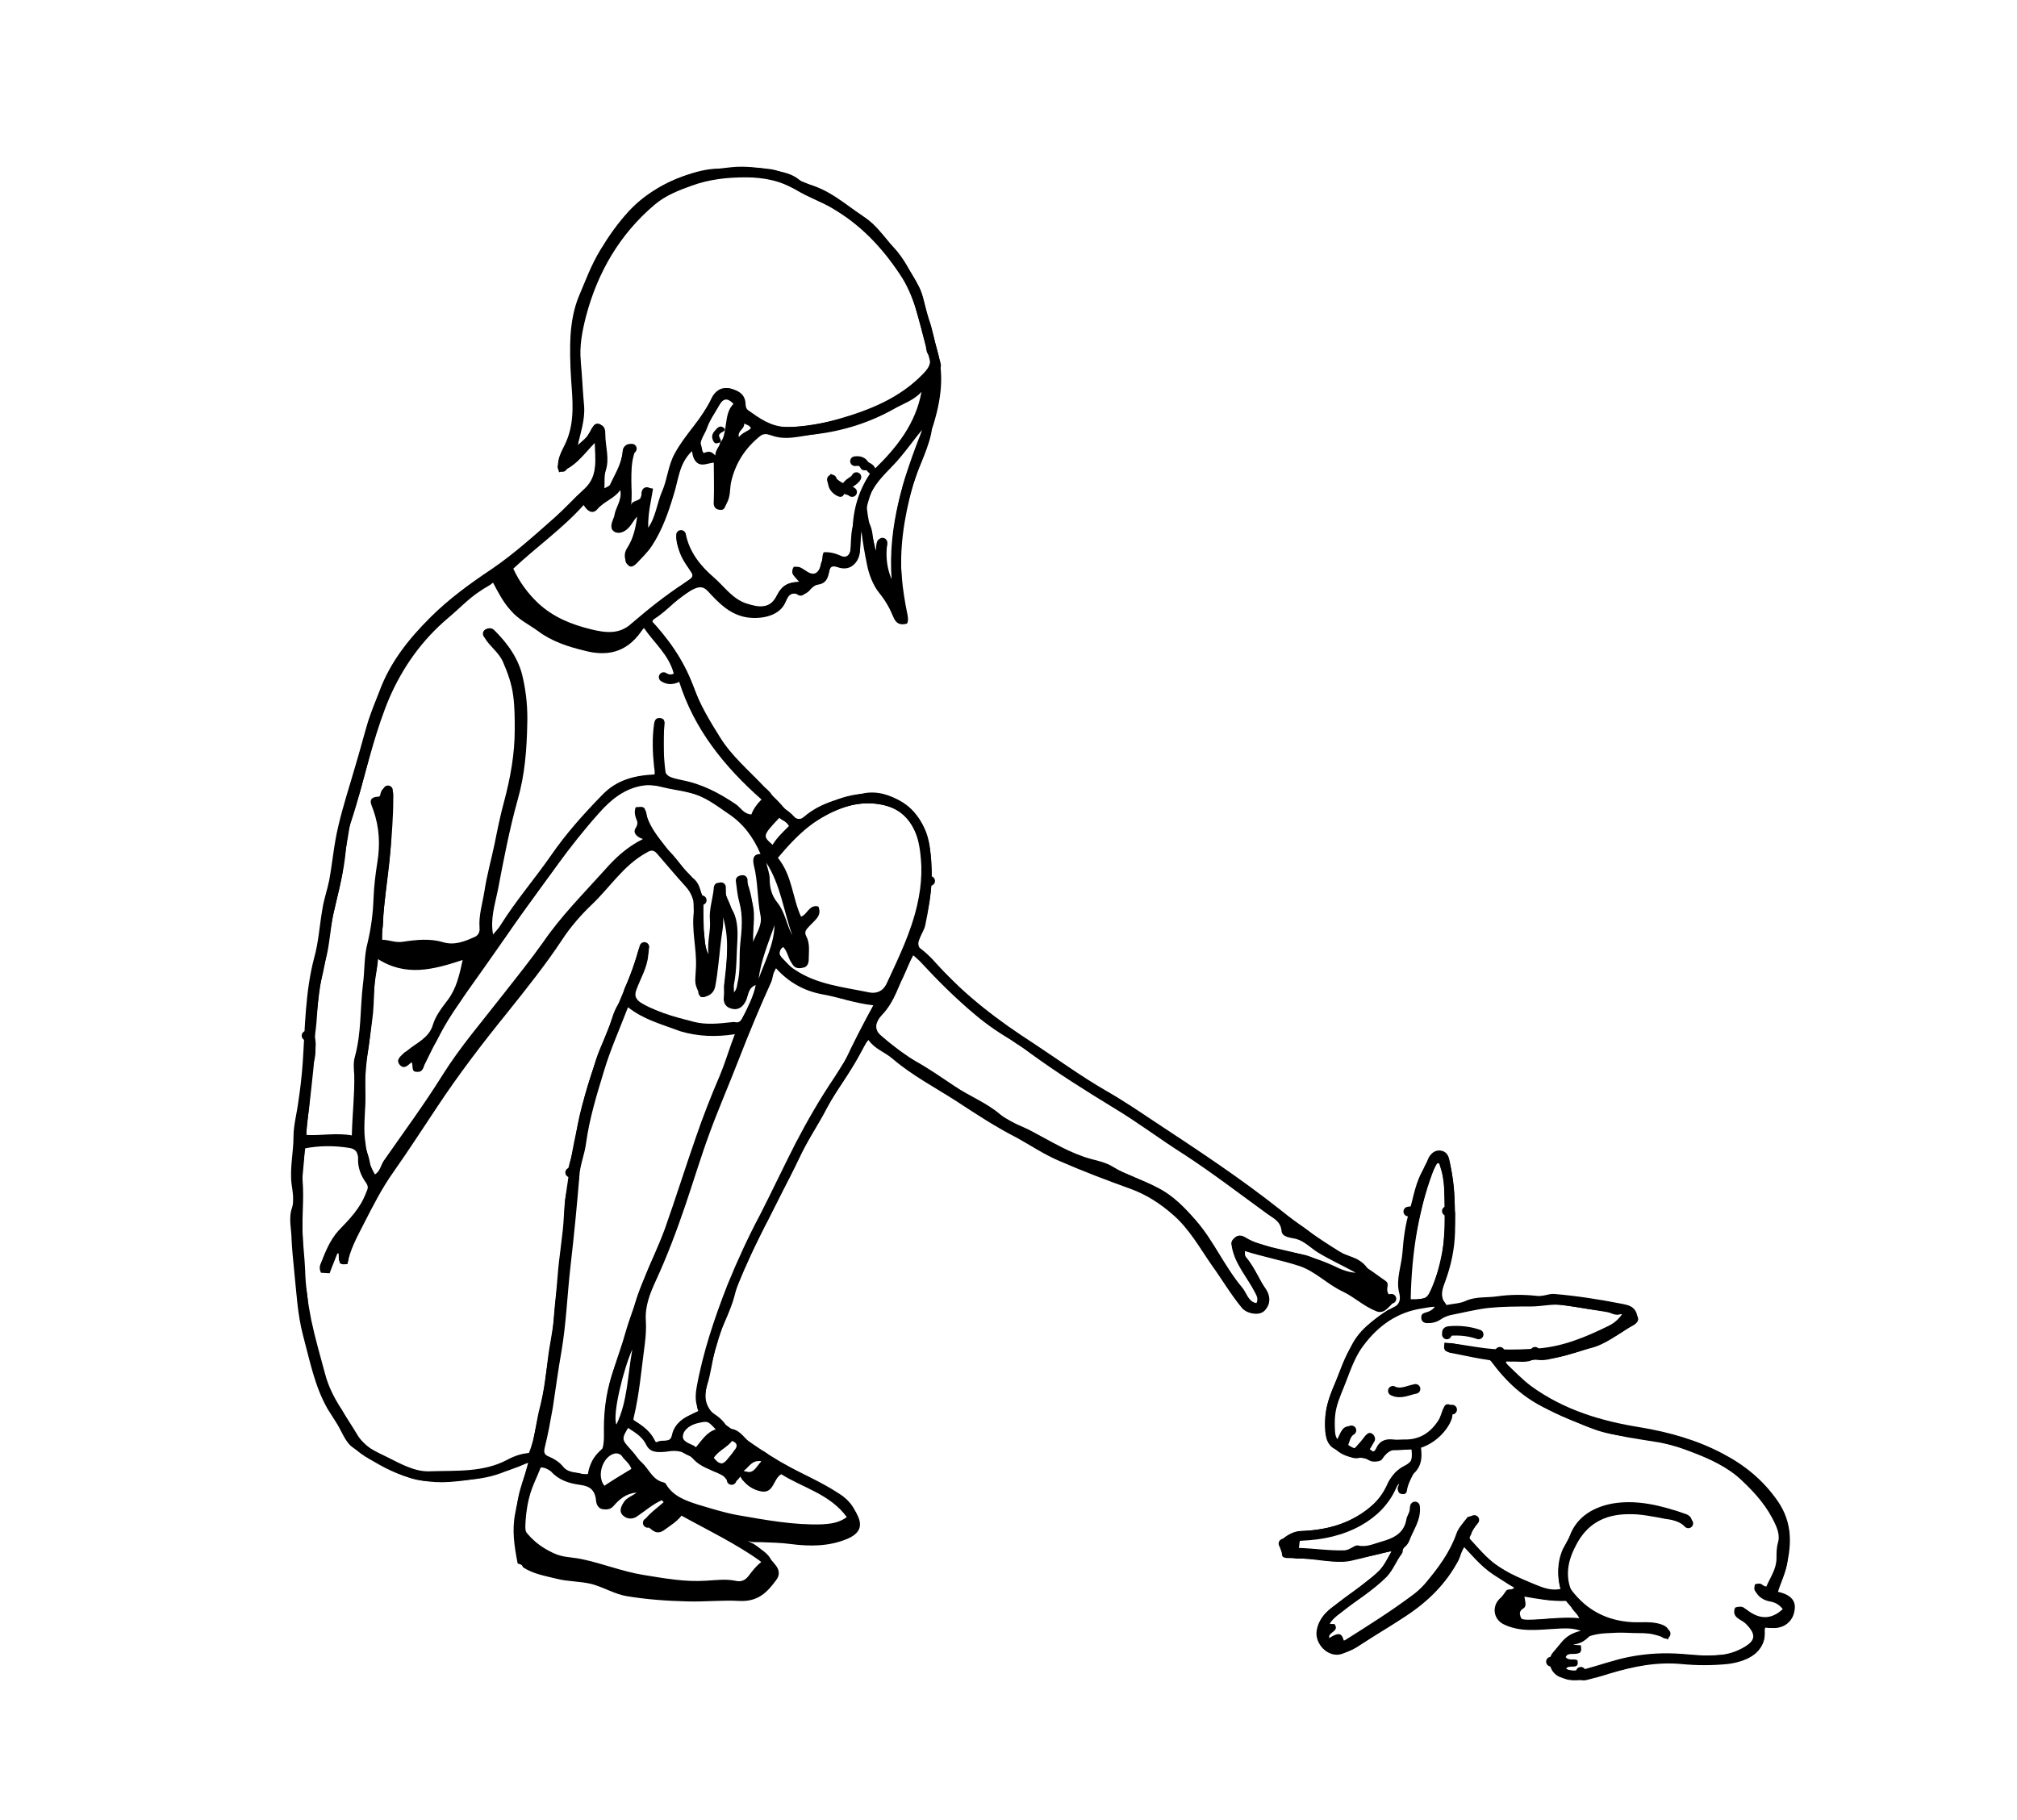 <?xml version="1.0" encoding="utf-8"?>
<!-- Generator: Adobe Illustrator 27.5.0, SVG Export Plug-In . SVG Version: 6.00 Build 0)  -->
<svg version="1.1" id="ilu-kralicek_xA0_Image_00000052093900082308532630000007692966781012734858_"
	 xmlns="http://www.w3.org/2000/svg" xmlns:xlink="http://www.w3.org/1999/xlink" x="0px" y="0px" viewBox="0 0 418.5 377.7"
	 style="enable-background:new 0 0 418.5 377.7;" xml:space="preserve">
<style type="text/css">
	.st0{fill:none;stroke:#000000;stroke-width:2;stroke-linecap:round;stroke-linejoin:round;stroke-miterlimit:10;}
</style>
<g>
	<path d="M107.4,324.4c-0.7-3.6-1.2-6.9-0.5-10.4c0.6-3.5,1.7-6.8,2.7-10.5c-5.4,2.4-10.6,3.6-16.2,4c-8.1,0.6-14.4-2.9-20.4-7.3
		c-1.4-1.1-2.1-3.2-3.1-4.8c-0.6-1-1.3-2-1.9-3c-2.7-4.7-3.7-10-5.1-15.2c-1.2-4.5-1.4-9.2-1.9-13.9c-0.2-2-0.4-4.1-0.5-6
		c0-2.2-0.7-4.5,0.1-6.7c0.5-1.6,0.1-3.4-0.1-4.9c-0.4-3.4,0.4-6.6,0.4-9.9c0-2.3,0.7-4.8,1-7.2c0.4-2.6,0.7-5.2,0.9-7.9
		c0.5-7.4,0.5-14.8,2.4-22c0.9-3.2,1.1-6.7,1.7-10.1c0.3-2,1-3.9,1.4-5.9c0.7-3.8,1-7.6,1.9-11.3c1-4.3,2.4-8.5,3.6-12.7
		c0.9-3,1.7-6.1,2.6-9.1c0.7-2.1,1.5-4.1,2.3-6.1c2.2-6,6-10.8,10.5-15.3c3.9-3.9,8.3-7.1,12.8-10.1c4.7-3.2,9-7.1,13.3-10.9
		c2.1-1.9,4-4,6.1-5.9c2.7-2.6,2.1-6,2-9.4c-2.3,2.4-4.1,5.1-7.4,6.1c-0.8-2.6,0.7-4.5,1.5-6.4c1.8-4.2,1.3-8.6,1-12.9
		c-0.2-3.2-0.3-6.3-0.1-9.4c0.2-2.7,0.7-5.4,1.7-7.8c1.4-3.3,2.6-6.6,4.5-9.7c1.7-2.8,3.6-5.5,5.8-7.9c3.2-3.5,7.2-5.8,11.6-7.4
		c2.2-0.8,4.6-1.5,7.2-1.5c3.1,0.1,6.1-0.5,9.2,0c2.8,0.5,5.6,0.6,7.8,2.6c0.3,0.2,0.6,0.4,1,0.5c4.8,1.1,8.3,4.4,12.2,7
		c2.5,1.6,4,4.1,6,6.2c2.2,2.3,3.5,5.2,5.1,7.9c1.3,2.2,1.3,4.7,2.2,7c0.8,2,1.1,4.3,1.7,6.3c1.8,6.1,0.6,11.8-1.4,17.7
		c-2.3,7-5.2,13.8-5.9,21.3c-0.5,5.5,0.1,10.8,1.2,16.1c0.1,0.6,0.2,1.2-0.1,1.8c-1.5,0.4-2.3,0-2.9-1.5c-0.7-1.7-1.6-3.3-2.9-4.9
		c-1.2-1.5-2.1-3.7-2.5-5.8c-0.5-2.4-0.9-4.8-1.2-7.2c-0.3,1.6-0.1,3.2-0.4,4.9c-0.5,2.4-2.2,3.6-4.5,2.8c-1.2-0.4-1.6-0.1-1.8,1.1
		c-0.2,1.2-0.7,2.3-2.2,2.5c-0.8,0.1-1.4,0.7-1.9,1.3c-0.6,0.6-1.5,1-2.1,0.8c-1.7-0.6-2.2,0.1-2.8,1.5c-1.1,2.8-4.8,3.7-8.1,3.2
		c-3.5-0.6-5.8-3-8-5.4c-1.1-1.2-2-0.9-3.1-0.4c-3.1,1.5-5.1,4.3-8,6.1c-0.6,0.4-0.6,0.9,0,1.5c4.2,4.1,6.9,9.2,8.9,14.7
		c1.5,4.2,4,8,6.7,11.4c2.9,3.7,6.6,6.8,9.9,10.1c1.1,1.1,1.9,2.3,3.1,3.2c0.9,0.7,1.6,0.9,2.4,0.2c3.6-3.1,8.1-4,12.5-4.9
		c5.3-1,11.3,3.2,12.9,8.4c1.9,6.4,1.1,12.6-0.2,18.9c-0.2,1-0.8,1.9-1.2,2.8c-0.6,1.2-0.1,2.2,0.8,3c3.3,2.9,6.3,6.1,9.4,9.1
		c2.9,2.7,6.2,5,9.5,7.3c4.2,2.9,8.5,5.6,12.6,8.5c2.4,1.6,4.9,3.1,7.4,4.6c3.2,1.9,6.4,3.8,9.4,6c2.4,1.8,4.8,3.6,7.4,5.2
		c4.3,2.6,8.5,5.4,12.4,8.5c1.9,1.6,4,2.9,6,4.5c2.5,1.9,5.5,3.4,7.7,5.7c2.3,2.4,5.5,3.4,8.4,4.9c2.1,1.1,3.8,2.5,5.7,3.8
		c0.4,0.3,0.5,0.7,0.4,1.1c-0.2,0.9,0,1.6,0.7,2.2c0.8,0.6,0.3,1.5-0.2,1.9c-0.7,0.7-1.5,1.6-2.8,1.1c-2.6-1-4.5-2.9-7-4.1
		c-3.2-1.5-5.7-4.2-9-5.3c-3.7-1.2-7.5-1.9-11.3-3.1c0,0.8,0,1.3,0.4,1.8c1.8,1.8,2.6,4.3,4,6.4c0.9,1.4,0.5,3.7-0.6,4.4
		c-1.1,0.8-3.5,0.4-4.5-0.9c-2.3-2.8-4.1-5.9-6.2-8.8c-2.5-3.6-4.7-7.6-8.1-10.5c-2.5-2.2-5.4-4.1-8.7-5.3c-5-1.8-10-3.7-14.8-5.8
		c-3.1-1.3-5.9-3.2-8.8-4.8c-4.3-2.2-8.3-4.8-12.4-7.5c-4.5-2.9-9.3-5.4-13.4-8.9c-1.6-1.4-3.7-2-5-3.9c-0.5,0.6-0.9,0.9-1.1,1.5
		c-2,4.5-5.2,8.2-7.5,12.6c-1.8,3.5-4.1,6.8-5.8,10.5c-2.5,5.3-5.5,10.5-8,15.8c-2,4.2-4.3,8.2-5.4,12.7c-1,3.8-3.1,7.1-4,10.9
		c-0.6,2.5-0.9,5.2-1.7,7.7c-1.3,4,1.3,6.2,3.8,8.1c2.6,1.9,5.3,3.8,8,5.6c4.2,2.7,8.6,5.1,13,7.4c2.3,1.2,4.5,2.7,6,5.1
		c1.7,2.7,1.1,4.5-1.9,5.7c-3.7,1.5-7.6,1.5-11.5,1c-2.1-0.3-4.2-0.3-6.3-0.4c-0.9,0-1.8,0.1-2.7-0.3c2.2,1.6,4.4,3.1,6,5.3
		c0.7,1,0.6,2,0,2.8c-1.9,2.6-3.8,4.6-7.7,4.4c-3.5-0.2-7.1,0.2-10.7,0.1c-4.3-0.1-8.5-0.4-12.7-1.1c-2.4-0.4-4.7-1.8-7.2-2.5
		c-2.4-0.6-5-0.5-7.3-1.1c-2.4-0.6-4.9-1-7-2.4C108.3,324.5,107.7,324.6,107.4,324.4z M149.4,91.9c0.8-0.9,0.9-2,1.1-3.1
		c0.3-1.7,0.3-3.6,1.7-5c-1.3-1.3-2.1-1.2-3.1,0.4c-0.9,1.5-1.8,3-2.4,4.6c-0.5,1.6-2.3,3.2-0.7,5.2c0.8-0.3,1.5-0.5,2.4,0.5
		C148.5,93.2,149.3,92.7,149.4,91.9L149.4,91.9z M156.8,204.4c-1.6,0.6-1.5,2.1-2,3.2c-0.6,1.3-1.6,2.1-3,1.7
		c-1.3-0.3-1.8-1.3-1.6-2.6c0.1-0.9,0-1.8,0.1-2.7c0.5-4.6,1.1-9.2-0.3-13.7c0.2,1.6-0.2,3.2-0.4,4.9c-0.4,3.2-0.6,6.3-1.2,9.5
		c-0.3,1.5-1.5,2.2-3,2.2c-1.4-3.1-1.2-2.5-1-6.1c0.2-4-1-7.9-0.4-11.8c0.2-1.8-0.5-3.7-1.7-5c-2.1-2.3-4-4.6-6-6.9
		c-0.7-0.8-1.3-0.7-2.1-0.2c-4.8,2.6-7.6,7.2-11.4,10.8c-2.3,2.2-4.4,4.6-6.1,7.2c-3.5,5.3-7.5,10.3-11.5,15.3
		c-5.1,6.3-10,12.7-14.5,19.5c-3,4.5-5.9,9-9,13.4c-2.5,3.5-4.4,7.3-6.3,11c-1.3,2.6-2.8,5.2-3.3,8.2c-0.5,0-1,0.2-1.6-0.2
		c-0.1-0.6-0.1-1.3-0.2-2c-0.1,0-0.2,0-0.3,0c-0.5,1.3-1.1,2.7-1.6,4.1c-0.6,0-1.2-0.1-1.8-0.1c-0.3-0.6-0.3-1.1-0.2-1.5
		c1-2.6,2-5.2,3.8-7.2c2.3-2.4,4.6-4.7,5.8-8c0.3-0.7,0.5-1.1,0-1.9c-1.1-1.5-1.8-3.2-1.7-5.2c0-1.1-0.5-1.9-1.8-2.1
		c-3.1-0.5-6.2-0.5-9.3,0.1c0,2.7-0.5,5.1-0.5,7.7c0.1,5.4-0.1,10.8,0.4,16.2c0.1,1.5-0.2,3.2,0.2,4.4c0.6,1.8,0.5,3.7,0.8,5.5
		c1,5.5,2.4,10.8,4.2,16c0.6,1.9,2.1,3.4,3,5.1c1.8,3.3,3.5,6.4,7,8.3c3.9,2.1,7.8,4.5,12.4,4.2c2.5-0.2,4.9-0.2,7.4-0.3
		c0.4,0,0.7-0.1,1.1-0.2c3.7-0.8,7.1-2.7,10.5-3.6c1.4-3.3,1.5-6.7,2.4-9.9c0.8-3.2,1.2-6.6,1.6-9.9c0.3-2.7,1-5.4,1.2-8.2
		c0.2-2.9,0.6-5.9,0.8-8.8c0.3-4.2,1.1-8.3,1.3-12.5c0.1-3.1,0.7-6.1,1.1-9.2c0.7-5.4,2-10.7,3.3-15.9c1.5-5.6,3.7-10.9,5.8-16.2
		c1.8-4.5,3.9-8.9,5.2-13.6c0.3-1.1,1-1.5,2.1-1.2c0.2,0.7,0.1,1.4,0,2c-0.2,2.6-1.6,4.8-2.5,7.3c-0.3,1-0.2,1.5,0.5,2.2
		c1.2,1.3,2.9,1.6,4.4,2.3c4.2,1.8,8.6,3,13.2,2.5c1.4-0.2,3.3,0.2,4-1.3C155.2,208.8,156.3,206.9,156.8,204.4z M102.3,120.9
		c-0.8,0.7-1.8,1.1-2.6,1.7c-2.5,1.6-4.5,3.8-6.8,5.7c-5.4,4.6-9.3,10.1-12.1,16.5c-2.7,6.4-4.3,13.1-6.2,19.8
		c-0.7,2.4-1.7,4.7-2.1,7.1c-0.4,2.8-1,5.5-1.3,8.3c-0.4,3.2-1.3,6.3-2,9.5c-0.7,3.3-0.8,6.7-1.7,9.9c-1.2,4.4-1.5,8.9-2.1,13.5
		c-0.3,2.5,0.5,5-0.3,7.5c-0.2,0.7-0.2,1.3-0.3,1.9c-0.4,4.3-0.8,8.7-1.3,13.2c3.1,0.2,6.2-0.5,9.5,0.1c0.1-4.4,0.6-8.5,0.5-12.6
		c-0.1-1.2-0.2-2.5,0.1-3.6c1.4-5,1.1-10.1,1.7-15.1c0.4-2.9,0.2-5.9,1-8.8c0.7-3,1.1-6,1.2-9.1c0.1-2.5,0.4-5,0.8-7.5
		c0.6-3.7,0.4-7.2-0.8-10.7c-0.4-1.2-1.5-2.8,1.1-2.9c0.1,0,0.3-0.2,0.3-0.4c0.2-1,0.7-1.7,1.7-1.4c1.2,0.3,1,1.4,1,2.2
		c0,3.7-0.3,7.3-0.6,11c-0.5,6.1-1.7,12.1-1.7,18.3c1.4,0,2.8,0.7,4.4,0.4c2.7-0.4,5.5-0.7,8.2,0.1c2.3,0.7,4.4-0.1,6.4-1
		c0.8-0.3,1.3-0.9,1.2-2c-0.2-2.5,0.6-5,1-7.5c0.5-3.3,1.4-6.5,2.1-9.8c0.6-3,1.2-6,2-8.9c1.3-4.9,2.2-9.8,2.2-14.9
		c0-2.3,0-4.6-0.3-6.9c-0.3-2.6-1.2-5-2.2-7.3c-0.9-1.9-2.7-3.1-3.7-4.8c-0.4-0.7-0.5-1.3,0.2-1.8c0.5-0.3,1.2-0.4,1.8,0.2
		c2.8,2.8,5.1,6,5.9,9.9c0.7,3.1,1,6.3,0.9,9.5c-0.1,5.3-0.5,10.6-2,15.8c-1.7,6.1-2.9,12.4-4.1,18.7c-0.6,3-1.6,5.9-1,9.2
		c0.6-0.7,1.2-1.3,1.6-2c3.2-5.1,7.1-9.6,10.5-14.5c3.1-4.5,6.8-8.6,10.6-12.5c3-3.1,6.7-4,10.8-4.2c0.1-0.4,0-1.1-0.1-1.7
		c-0.3-2.9-0.4-5.8,0-8.7c0.2-1.4,0.8-1.5,2-1c0,2.5,0,5,0,7.5c0.1,4.1,0.1,4.3,3.9,5.1c4.1,0.8,7.7,2.7,11.1,5c1,0.7,1.6,2,3.2,2.1
		c0.4-1.1,1.1-2.1,2.1-3.1c-7.7-6.8-14-14.6-17.1-24.5c-3.9,0-4,0.2-3.8-1.4c0.9-0.1,2,0.8,2.7-0.2c-1-3.9-4-6.3-6.2-9.5
		c-0.3,0.4-0.5,0.6-0.6,0.8c-3.2,4.5-7.3,5.1-11.8,3.9c-3.3-0.8-6.7-1.9-9.5-4c-1.9-1.4-4.1-2.4-5.7-4.3
		C104.5,125.1,103.4,123,102.3,120.9z M134.5,109.5c1.6-2.3,1.8-5.1,2.9-7.6c1.1-2.5,1.2-5.3,2.6-7.8c2.2-4.1,5.7-7.2,7.6-11.4
		c0.7-1.5,2-2.5,3.8-2.1c1.7,0.4,3.3,1.1,3.3,3.4c0,0.4,0.2,0.9,0.5,1.1c2.4,1.7,4.7,3.4,7.9,3.5c3.8,0.1,7.5-0.7,11-1.7
		c6.3-1.8,12.5-4.3,17.2-9.1c1.1-1.1,2.4-2.5,1.2-4.4c-0.3-0.4-0.3-1-0.4-1.5c-1.4-5.2-2.3-10.4-5.4-15c-3.8-5.7-8.3-10.4-14.2-13.8
		c-2.3-1.3-4.8-2.2-7-3.5c-3.4-2.1-7-2.8-10.8-2.8c-3.8,0-7.5,0.4-11.1,1.7c-2.8,1-5.6,2.1-7.8,4c-7.2,6.1-11.8,14-14.2,23.1
		c-0.8,3.1-1.4,6.2-1.1,9.4c0.3,3.1,0.4,6.2,0.7,9.3c0.2,3-0.8,5.6-1.4,8.5c1.2-1,1.9-2,2.6-3.2c0.4-0.8,0.8-1.7,2-1.5
		c1.2,0.2,1.2,1.4,1.2,2.1c0,2.4,0.9,4.9,0.1,7.4c-0.4,1.2-0.2,2.6-0.3,3.9c0.8-0.1,1.1-0.6,1.3-1.2c1-2.1,2.3-4.2,2.5-6.6
		c0.1-0.9,0.6-1.4,1.6-1.2c1,0.2,1.1,0.7,0.8,1.6c-0.6,1.9-0.6,3.8-0.6,5.7c0,1.7,0.2,3.4-0.1,5.2c0.1-1.4,2.2-0.8,2.2-2.3
		c0-1.7,1-1.6,2.4-1.3C135.1,103.9,134.4,106.6,134.5,109.5z M191.2,81.3c-1.6,1.8-3.9,2.5-5.8,3.6c-5,2.8-10.4,4.5-16.1,5.2
		c-3.2,0.3-6.4,1.5-9.6,0.1c-0.6-0.2-1.4-0.2-2,0.3c-3.1,2.5-5.1,5.6-6,9.5c-0.3,1.4-0.1,3-0.9,4.4c-0.4,0.7-0.4,1.5-1.4,1.4
		c-1.2-0.1-1.4-0.9-1.3-1.9c0.1-2.6,0-5.2,0-7.9c-1.2,0.1-2.2,0.7-3.2,0.2c-0.9-0.5-1.2-1.6-1.3-2.6c-2.7,2.5-2.8,5.9-3.8,9
		c-1.1,3.7-2.4,7.4-4.5,10.6c-0.9,1.4-2.1,2.5-3.2,3.7c-1.1,1.1-1.8,0.8-2.3-0.6c-0.3-1-0.2-1.8,0.4-2.7c1.2-1.9,1.7-4.1,2-6.4
		c-0.6,0.6-1,1.4-1.5,2c-0.8,1-2,1.7-3.1,1.2c-1.2-0.6-0.7-1.9-0.3-2.9c0.1-0.2,0.2-0.5,0.2-0.7c0.3-1.6,1.6-3.1,1.2-5.1
		c-1.3,1.8-3.3,2.3-4.7,3.9c-0.9,1.1-2,0.7-2.9-0.8c-4.4,4.9-9.8,8.7-14.6,13.2c1.3,2.8,3,5.1,5.1,7.1c3.2,3,7,4.5,11.1,5.5
		c2.9,0.7,5.8,1.1,8.3-1.2c3.5-3,7.1-5.9,11-8.4c2.1-1.4,2.1-1.4,0.6-3.5c-1.3-1.8-2.1-3.7-2.2-6c0-0.6,0.2-1.1,0.9-1.2
		c0.5-0.1,0.9,0.2,1,0.6c0.8,3.7,3,6.5,5.8,8.9c2.2,1.9,3.8,4.4,6.7,5.4c2.8,0.9,5,1.2,6.4-1.7c1-2,2.5-2.7,4.6-2.8
		c-0.9-1-1.9-1.8-1.1-3.1c1.2,0,1.2,0,2.3,0.7c1.8,1.3,2.7,0.9,3.4-1.2c0.3-0.8,0.1-1.7,0.5-2.5c1.2-0.1,2.4,0.2,3.5,0.7
		c1.2,0.6,1.8-0.1,2.1-1.1c0.3-1,0.4-2,0.4-3c-0.1-4.7,1-9,3.6-12.9c-1.1-0.9-1.6-2.3-3.1-2.7c0.3-0.7,0.9-0.9,1.2-0.6
		c0.9,0.9,2.5,0.9,3,2.2C186.1,92.8,190,87.9,191.2,81.3z M130.3,209c-1.8,4.7-3.7,8.9-5,13.3c-1.5,4.9-3,9.8-3.7,14.9
		c-0.3,2.4-1.3,4.6-1.4,7c-0.5,6.1-1.1,12.2-1.8,18.3c-0.7,6-0.9,12-1.9,17.9c-0.7,3.9-1.2,7.8-1.8,11.7c-0.5,2.8-1,5.6-1.7,8.4
		c-0.2,0.9,0,1.4,0.8,1.7c1.2,0.5,2.3,1.2,3.1,2.2c1.1,1.3,2.5,1,3.7,1.4c2.5,0.8,1.7-1.6,2.5-2.5c0.1-0.1,0.1-0.2,0.2-0.3
		c2.3-1.8,2-4.2,2-6.7c0-4.3,0.7-8.6,2.2-12.6c1.3-3.4,2.1-7,3.3-10.4c1.6-4.6,3.2-9.2,5.3-13.5c1.8-3.9,3-8,4.6-12
		c1.5-3.8,2.4-7.9,3.8-11.7c2.2-5.9,4.7-11.8,6.9-17.7c0.4-1.1,1.5-2.2,1.1-3.8c-3.9,0.6-7.6,0.5-11.3-0.6
		C137.2,212.5,133.6,211.6,130.3,209z M181.2,208.6c-3.8-0.4-7.2-1.7-10.7-2.3c-3.7-0.7-6.9-2.5-9.5-5.4c-0.7,1-0.6,2-1,2.9
		c-2.4,5.3-4.6,10.6-6.7,16c-2,5.2-4.2,10.2-6.1,15.4c-1.8,4.9-3.3,9.9-5,14.9c-1.8,5.3-3.8,10.6-6.1,15.6c-1.2,2.6-2.3,5.3-2.1,8.3
		c0.1,1.6,0,3.2-0.2,4.8c-0.7,5.1-1.1,10.3-2.3,15.3c-0.1,0.5-0.2,0.9,0.5,1.2c1.4,0.6,2.4,1.8,3.2,3.1c0.3,0.4,0.6,1.2,1.2,0.8
		c0.9-0.6,2.5,0.3,3-1.2c0.9-2.7,2.9-4.1,5.5-5.2c-0.4-0.8-0.2-1.7-0.3-2.6c-0.2-3.3,1.1-6.2,1.8-9.3c1.5-6.5,3.8-12.6,6.6-18.6
		c1.5-3.2,2.7-6.5,4.5-9.6c2-3.5,4-7,5.5-10.7c2.1-4.8,4.7-9.2,7.3-13.7c1.5-2.6,3.3-5.1,4.8-7.7
		C176.9,216.7,178.9,212.8,181.2,208.6z M85.4,220.4c-0.8,0.7-1.6,1.6-2.5,0.5c-0.8-1,0.2-1.7,0.9-2.4c0.2-0.2,0.5-0.3,0.7-0.5
		c1.9-1.6,4.5-2.6,5.3-5.3c0.6-2,1.9-3.6,3.1-5.2c1.8-2.4,2.4-5.1,3.1-8.3c-6.1,2-11.9,3.6-17.9-0.4c0.4,1.8-0.2,3-0.3,4.3
		c-0.2,2.4-0.2,4.8-0.4,7.1c-0.6,5.7-1.9,11.3-1.6,17c0.1,3-0.4,6-0.1,9c0.3,2.6,0.7,5.2,2.1,7.5c1.1-0.7,1.2-1.9,1.8-2.8
		c4.1-5.9,8.4-11.7,12.2-17.8c3.7-5.9,8.2-11.1,12.4-16.5c2.9-3.7,5.8-7.3,8.5-11.1c3.7-5.4,8.3-10,12.7-14.9c2.2-2.5,4.6-4.8,8-6.5
		c-1.5-0.5-2.1-1.4-1.5-2.3c0.5-0.8,0.4-1.3,0.1-1.9c-0.3-0.8-0.4-1.6-0.1-2.4c0.8,0,1.8-0.4,2,0.7c0.6,3,2.5,5.3,4.3,7.6
		c1.2,1.5,2.4,3.2,3.8,4.6c2.5,2.3,4.2,5,3.9,8.4c-0.1,1.4-0.1,2.9,0.1,4.2c0.3,1.5,0,3.1,1,5c-0.3-2.7,0.5-4.8,0.3-7.1
		c-0.2-2.2,0.6-4.4,0.8-6.6c0-0.5,0.3-1.2,1.1-1.1c0.8,0.1,1,0.5,1.1,1.2c0.1,0.8,0.4,1.5,0.7,2.2c1.9,4,2.1,8.1,1.5,12.5
		c-0.3,2.3-0.3,4.6-0.5,7.1c0.8-0.7,0.9-1.4,1-2.1c0.7-2.7,0.3-5.5,0.6-8.3c0.3-2.8,0.6-5.7-0.2-8.6c-0.4-1.4-0.5-2.8-0.7-4.2
		c-0.1-0.6,0.1-1.1,0.8-1.3c0.4-0.1,0.9-0.2,1.1,0.3c1.2,2.8,1.8,5.9,1.7,8.9c0,1.5-0.1,3.1-0.1,4.7c0.7-1.9,2-3.6,1.6-5.6
		c-0.7-3.5-0.5-7-1.4-10.5c-0.2-1-0.3-2.3,1.4-2.3c-1.5-3.5-3.6-6.3-6.6-8.3c-2.5-1.7-5-3.7-8.1-4.4c-1.9-0.5-3.9-0.7-5.8-1.2
		c-3.7-1-7.1-0.1-9.8,2.2c-3.9,3.3-7.2,7.3-10.1,11.5c-3.5,5-7.3,9.9-10.8,15c-4,5.8-8.1,11.6-12.2,17.3c-2.6,3.6-4.3,7.7-6.3,11.6
		c-0.4,0.8-0.8,1.5-1.8,1.5C85.3,222.3,85.8,221.2,85.4,220.4z M260.7,270.4c0.4-0.9,0.1-1.4-0.3-2.2c-1.6-3.1-4.1-5.8-4.8-9.4
		c-0.1-0.8-0.1-1.4,0.5-1.9c0.7-0.7,1.5-0.6,2.2-0.2c2.1,1.3,4.5,1.9,6.8,2.4c4,0.9,7.8,1.8,11.5,3.5c1.4,0.7,3,1.4,4.7,1.5
		c-2.7-1.5-5.4-2.7-8-4.3c-1.4-0.9-2.6-2.2-4.3-2.7c-1.1-0.3-3-0.3-3.1-1.7c-0.2-1.9-1.5-2.5-2.8-3.4c-5.8-4.2-11.5-8.6-17.5-12.5
		c-4.9-3.1-9.5-6.6-14.5-9.6c-5.9-3.6-11.8-7.3-17.4-11.4c-1.1-0.8-2.2-1.8-3.5-2.5c-2.7-1.5-5.3-3.3-7.7-5.3
		c-4.2-3.5-8-7.3-11.7-11.3c-0.4-0.4-0.8-0.7-1.3-1.2c-0.5,0.9-0.9,1.7-1.3,2.5c-1.6,3.4-2.5,7.1-5.2,9.9c-1.5,1.6-1.6,3.1-0.2,4.3
		c2.2,1.9,4.5,3.8,7,5.2c2.9,1.6,5.6,3.5,8.3,5.3c3.1,2.1,6.6,3.4,9.5,5.9c1.9,1.6,4.4,2.3,6.6,3.5c4,2.1,7.8,4.5,12.2,5.7
		c1.6,0.4,3.2,0.8,4.5,1.6c2.9,1.8,6.2,2.7,9.2,4.3c3.4,1.7,5.7,4.2,8,6.8c3.7,4.2,5.9,9.5,9.5,13.8
		C258.7,268.2,258.9,270.1,260.7,270.4z M162.5,196.5c-1.1,0.8-0.9,1.6-0.1,2.4c0.8,0.8,1.5,1.7,2.5,2.3c4.6,3.1,10,3.6,15.3,4.7
		c1.9,0.4,3.2-0.4,3.9-2.1c2.4-5.2,4.9-10.3,6.2-16c1-4.3,1.2-8.6,0.3-12.9c-0.8-3.6-2.8-6.5-6.4-7.6c-2.4-0.8-4.9-0.8-7.6-0.2
		c-6.7,1.7-11.1,6-15.2,10.9c3,3.7,3,8.3,4.8,12.2c1.3-0.4,1.7-2.6,3.6-2.1c0.8,1.9-0.7,2.8-1.7,3.9c-0.6,0.7-1.4,1.2-0.8,2.3
		c0.8,1.5,0.5,3.2,0.5,4.8c0,0.9-0.4,1.6-1.2,1.7c-0.9,0.2-1.7,0.2-2.3-0.9C163.5,198.8,163.4,197.4,162.5,196.5z M112.2,304.5
		c-0.5,1.2-0.9,2.2-1.4,3.3c-1.2,2.8-1.7,5.8-1.8,8.9c0,0.5,0,1.1,0.4,1.5c1.5,1.8,3.3,3.1,5.5,4.1c1.9,0.9,3.8,0.8,5.7,1.2
		c4.4,0.9,8.5,2.6,12.9,3.3c4.3,0.7,8.6,1.5,13,1.2c2-0.1,4-0.4,6,0c1.2,0.3,2.1,0,2.9-1.1c0.7-0.9,1.4-1.9,2.6-2.8
		c-5.3-3.8-11-6.5-16.6-9.6c-1,1.3-2.4,2.1-3.6,3c-1.7,1.2-2.6-0.2-3.6-0.9c-1-0.8-0.1-1.7,0.5-2.3c0.9-0.9,2-1.7,3-2.6
		c-0.1-0.1-0.3-0.3-0.4-0.4c-1.8,0.8-3.3,2.1-4.9,3.2c-1,0.8-2.2,0.8-3.1,0c-1-0.9-0.4-2,0.2-2.9c0.6-0.9,1.6-1.1,2.6-1.9
		c-2.2,0.2-3.6,1.4-4.8,2.8c-0.7,0.8-1.6,0.8-2.5,0.6c-0.6-0.2-1-0.8-1.1-1.5c-0.2-2.3-1.1-3.2-3.4-3.5c-2.3-0.3-4.4-1-6-2.8
		C113.6,304.8,113,304.5,112.2,304.5z M130.5,296c-1.6,2.6-1.5,2.7,0.3,4.7c0.8,0.9,1.5,2,2.4,2.8c1.5,1.4,2.2,3.6,4.5,4.1
		c0.3,0.1,0.4,0.2,0.5,0.4c1.5,2.5,4.1,3.4,6.6,4.2c2.7,0.8,5.5,1.7,8.3,2.2c5.8,1,11.6,2.1,17.5,1.9c1.7-0.1,3.5-0.3,5.1-1.5
		c-3.5-4.8-9.2-6.1-13.6-8.9c-1.7,1-1.5,3.9-4,3.6c-1.8-0.3-3.4-1.3-4.5-3.1c-1.1,1.6-2.1,1.7-3.2,0.2c-0.2-0.3-0.6-0.5-1-0.7
		c-1.9-1-4-1.4-5.6-3.2c-1-1.1-2.7-1.8-4.6-1.6c-1.6,0.2-3.7,0.7-4.5-1.3C133.8,297.9,132.1,297.2,130.5,296z M191.4,89.1
		c-1.6,1.9-3,3.9-4.6,5.8c-1.9,2.3-4.2,4.1-5.7,6.7c-0.5,0.9-1.3,1.7-1.3,2.7c0.1,3.4,1.2,6.6,1.9,9.9c0.1-0.3,0.1-0.6,0.1-0.9
		c0.1-0.8,0.2-1.6,1.3-1.5c1.2,0.2,1,1.1,0.9,1.8c-0.2,2.3,0.1,4.5,1,6.6C184.2,109.3,187.4,99.1,191.4,89.1z M131,304.8
		c-0.4-1.2-1.4-1.8-2-2.7c-0.2-0.3-0.8-0.6-1.4-0.5c-2.5,0.5-3.9,4.6-2.2,6.7C127.2,307.1,129,306,131,304.8z M144.4,300.3
		c1.2-1.4,2.2-3.1,4.1-3.7c-1.6-1.7-1.6-1.8-3.7-1.3c-1.4,0.3-2.9,1.2-3.1,2.6c-0.2,1.2,1.3,1.6,2.3,2.1
		C144.1,300.1,144.2,300.2,144.4,300.3z M131.2,280c-1.8,3.9-4.2,13.6-3.3,15.6C130.2,290.8,130.2,285.6,131.2,280z M159,179
		c0.2,1.1,0.7,2.2,0.7,3.4c0,1.8,0.4,3.4,1.6,4.9c1.6,2,1.9,4.6,3.1,6.8C162.6,189.1,162,183.7,159,179z M161.7,169.7
		c-3.6,3.8-3.4,3.8-1.4,5.6c0.9-1.5,2.2-2.7,3.4-3.9C163.2,170.4,162.3,170.3,161.7,169.7z M148.1,302.5c1.2,1.5,1.9,1.5,2.9,0.2
		c0.5-0.6,1-1.2,1.4-1.8c0.7-0.8,0.6-1.5-0.5-1.9C150.8,300.4,149.1,301,148.1,302.5z M160.7,192c-1.3,3.7-2.8,7.3-3.3,11.1
		C158.7,199.5,160.6,196,160.7,192z M158,303.2c-2.1-0.3-2.6,1.3-3.7,2C156.4,306.1,156.8,304.4,158,303.2z M154.4,87.9
		c0.1,1.2-1.4,1.4-1.1,2.8c0.7-0.9,1.8-1.2,2.5-1.8C155.6,88.3,155.1,88.2,154.4,87.9z"/>
	<path d="M300.1,270.8c1.4-0.3,2.9-0.3,4.1-0.9c2.1-0.9,4.3-0.6,6.4-0.9c2.7-0.4,5.5-0.4,8.3-0.1c1.2,0.2,2.4-0.5,3.6-0.4
		c4.7,0.4,9.2,1.1,13.8,2c1.6,0.3,3,0.6,3.4,2.5c0.2,0.9,0,1.6-0.8,2c-3,1.6-5.6,4-9.1,4.8c-3.1,0.8-6.1,2.1-9.3,2.2
		c-2.6,0.1-5.2,0.7-7.9,0.4c-0.1,0.1-0.2,0.3-0.2,0.4c1.8,1.7,3.5,3.5,5.4,4.9c6.8,4.9,14.5,7.2,22.7,8.5c5.9,1,11.6,2.6,16.9,5.4
		c4.6,2.4,8.4,5.5,11.4,9.8c3.3,4.7,3,9.7,1.5,14.9c-0.4,1.4-1,2.7-1.4,4c2.7,0.6,3.9,1.9,3.4,4.1c-0.4,2.2-2.5,4.1-6,3.2
		c-0.4,1,0,2.1-0.5,3.2c-1.5,3.4-4.5,3.9-7.6,4.3c-3.2,0.4-6.4,0.4-9.6,0c-5.2-0.5-10.1,0.8-15,2.2c-3.2,0.9-6.5,2-9.9,0.7
		c-2.1-0.8-2.9-3.6-1.4-5.2c0.5-0.6,1-1.2,1.5-1.8c1.1-1.4,2.4-2.2,4.2-2.6c-1.9-0.7-3.7-0.5-5.6-0.4c-3.5,0.2-7.1,0.7-10.5-1
		c-2.1-1.1-2.4-3.8-0.6-5.4c0.5-0.4,0.8-1,1.2-1.5c0.4-0.6,1.4,0.1,1.8-0.9c-3.8-2.2-7.6-4.6-10.3-8.4c-0.8,0.9-0.9,2-1.4,3
		c-2.6,4.9-6.4,8.6-11,11.6c-3.4,2.1-6.7,4.2-10.1,6.4c-1,0.6-2,1-3.1,1.4c-2.8,0.9-5.7-2.1-5.2-4.9c0.4-2.4,2-3.9,3.7-5.1
		c2.8-1.9,5.4-4.1,8.1-6.2c1.6-1.3,2.9-3,3.7-5.1c-2.8,0.5-5.4,1.3-8.1,1.9c-2.8,0.7-5.5-0.1-8.2-0.3c-1.6-0.1-3.2-0.1-4.9-0.2
		c-0.6,0-1.5,0-1.5-0.7c0-1-1.2-2.2-0.1-3.1c1.1-0.9,2.3-1.7,3.8-1.8c5.7-0.1,11-1.7,15.3-5.6c1.3-1.1,2.4-2.6,3-4.2
		c0.7-1.9,2.1-3.1,3.5-3.8c1.6-0.8,1.8-1.8,1.6-3.5c-2.3,0.1-4.6-0.5-6.2,2c-0.6,1-1.9,0.6-2.8,0.3c-0.9-0.3-1.8-0.5-2.9-0.5
		c-2.8,0.1-5.9-2.6-6.2-5.3c-0.3-3.1,0.3-6,1.5-8.9c1.2-2.8,2.4-5.6,3.6-8.3c1.6-3.8,4.7-5.9,7.8-8c0.1-0.1,0.2-0.1,0.3-0.1
		c1.5-0.7,2.7-1.3,2.1-3.6c-0.7-2.7,0.5-5.6,0.7-8.4c0.2-2.8,0.6-5.8,1.4-8.4c0.9-3,1.3-6.3,3.1-9c0.5-0.7,0.6-1.6,1-2.3
		c0.6-1,1.5-1.6,2.7-1.3c1.1,0.3,1.4,1.2,1.6,2.2c1,4.9,1.2,9.8,1.1,14.7c-0.1,3.5-0.8,6.8-2,10.1
		C299.3,267.4,298.6,269,300.1,270.8z M306.5,314.8c0.3,1.3-0.9,2.3-1.2,3.4c-0.1,0.5-0.7,0.8-0.1,1.4c0.7,0.7,1.3,1.6,2,2.3
		c2.8,3.2,6.6,4.9,10.4,6.5c2,0.8,3.9,1.8,6.2,1.3c0-0.1,0-0.3-0.1-0.5c-0.5-2.4-0.6-4.7,0.3-7.1c0.4-1.2,1.3-2.2,1.7-3.4
		c1.5-4.1,5.1-6,8.8-6.7c5.1-0.9,10.2,0.4,15.1,2.1c1,0.3,1.9,1.1,1.1,2.4c-0.4,0-0.7,0.1-1,0c-2.3-1.3-4.9-1.8-7.5-2.2
		c-2.5-0.5-5.1-0.7-7.4-0.1c-4.8,1.3-8.5,4.3-9.4,9.6c-0.4,2.1-0.8,4.2,0.7,6.2c3.2,4.2,7.4,6.3,12.5,6.6c2,0.1,4-0.2,5.9,0.4
		c1.3,0.4,2.3,1.1,1.6,3.2c-4.1-2-8.5-1.5-12.8-1.3c-2.4,0.1-4.9,0.8-6.9,2.4c0.5,0,1.1,0.1,1.6,0.1c0.1,0.6,0.2,1.3-0.3,1.6
		c-0.5,0.2-1.1,0.2-1.6,0.2c-0.5,0-1,0.1-1.3,0.6c0.7,0.9,1.6,0.3,2.5,0.7c0.5,2.3-2,0.6-2.4,1.9c1.4,0.5,3,0.2,4.1-0.1
		c3-0.8,6-1.9,9.1-2.5c3.6-0.7,7.2-0.9,11-0.6c4.1,0.3,8.4,1,12.4-1.2c2.8-1.5,3-2.8,0.7-5.1c-0.9-0.9-3-1.2-2.2-3.3
		c0.9-0.4,1.7-0.1,2.4,0.4c2.7,2.1,5.1,2.1,7.5-0.1c-0.7-0.9-1.5-1.4-2.7-1.6c-2.1-0.4-3.4-2-3.1-3.5c0.9-0.5,1.5,0.4,2.4,0.4
		c0.8-1.9,2.1-3.6,2.1-5.9c0-1.1,0-2.1,0.3-3.2c0.4-1.2,0-2.6-0.5-3.7c-1.6-3.6-4.1-6.5-7-9.2c-2.9-2.8-6.7-4.5-10.4-5.9
		c-4.3-1.7-8.9-2.9-13.7-3.3c-2.2-0.2-4.6-0.7-6.5-1.4c-3.3-1.2-6.5-2.7-9.7-4.2c-4.9-2.2-8.6-5.7-11.7-9.9
		c-0.4-0.5-0.9-0.5-1.4-0.6c-2.4-0.4-4.8-1-7.2-1.3c-1.4-0.2-1.2-0.9-1.1-2c3.9,0.3,7.6,1.3,11.5,1.4c2.7,0.1,5.4,0,8-0.2
		c5.2-0.4,9.9-2.4,14.6-4.7c1.2-0.6,2.1-1.4,2.9-2.6c-1.6,0.9-2.7-0.4-4.1-0.5c-4.5-0.4-8.9-1.8-13.5-1.2c-2.7,0.4-5.5-0.1-8.3,0.1
		c-3.3,0.2-6.6,0.4-9.6,1.7c-1.4,0.6-2.9,1.2-4.3,1.8c-0.9,0.4-1.6,0-1.9-0.8c-0.3-0.8,0.2-1.1,1-1.3c0.7-0.2,1.4-0.6,1.8-1.3
		c-1-0.1-1.8,0.3-2.7,0.4c-4.9,0.5-9,2.8-12,6.8c-3.1,4.1-4.7,8.9-6.1,13.8c-0.7,2.2-0.8,4.4,0.4,6.8c0.8-1.5,1.1-3.2,3.1-2.8
		c0.5,1-0.3,1.5-0.5,2.1c-0.3,0.7-1.2,1.3-0.2,2.2c1.1,0.9,1.5-0.1,2.1-0.7c0.5-0.5,0.9-1.1,1.4-1.7c0.4-0.4,0.8-0.8,1.4-0.4
		c0.6,0.4,0.6,0.8,0.2,1.4c-0.4,0.6-0.7,1.3-1,1.9c0.6,0.4,1.2,0.7,1.6-0.2c0.7-1.6,1.9-2.1,3.6-1.9c0.7,0.1,1.5,0,2.2,0
		c3.1,0.1,5.4-1.3,7.1-3.9c0.6-0.9,0.7-1.9,1.2-2.8c0.3-0.7,0.8-0.7,1.3-0.5c0.6,0.2,0.7,0.7,0.5,1.3c-1,3-2.7,5.4-5.7,6.7
		c-0.6,0.3-1.1,0.7-1,1.5c0.3,3.2-2.4,5.4-2.8,8.4c-0.1,0.6-0.6,0.7-1.1,0.6c-0.6-0.1-0.7-0.5-0.8-1c-0.1-0.5,0.5-0.9,0.1-1.5
		c-3.9,9-11.6,11.6-20.4,12.1c-0.1,0.6-0.1,1.1-0.2,1.6c3.2,0.1,6.3,0.6,9.5,0.5c1.2-0.1,2.1-1.2,2.8-1c1.8,0.4,3.3-0.4,4.8-0.8
		c2.5-0.7,4.7-1.7,5.2-4.6c0.1-0.7,0.6-1.3,0.7-2c0-0.6,0.1-1.5,1-1.4c0.9,0.1,0.8,0.9,0.8,1.6c0,0.7-0.1,1.4-0.4,2.1
		c-1,3.1-2.7,5.7-4.3,8.5c-1.7,3-4.1,5.1-6.8,7.1c-2.5,1.8-5.1,3.3-7.2,5.7c0.5,0.1,1,0.1,1.3,0.1c1.1,1.6-1.4,1.6-1.1,2.9
		c1.9-1.2,2.6-1.1,3,0.5c0.2,0,0.4-0.1,0.5-0.2c4.6-2.9,9.2-5.8,13.5-9c1-0.7,2-1.6,2.8-2.5c2.7-3.2,5.2-6.5,6.6-10.5
		c0.4-1.2,1.5-2.3,2.3-3.4C305.3,314.5,305.8,314.5,306.5,314.8z M292.7,269.6c3.3,0,3.4-0.1,4.5-2.7c1.2-2.9,2.1-5.9,2.3-8.9
		c0.4-4.2,0.2-8.4,0.1-12.6c0-1.3-0.6-2.6-1-4c-0.2,0-0.4,0-0.6,0C294.3,250.5,292.9,259.9,292.7,269.6z M327.7,335.8
		c-0.5-1-1.1-1.4-1.5-2c-0.4-0.6-0.5-1.6-1.3-1.6c-2.9,0.1-5.7-0.4-8.6-0.9c0.1,1,0.6,2-0.3,2.5c-0.8,0.5-0.7,1.1-0.5,1.7
		c0.2,0.7,0.9,0.6,1.5,0.6C320.5,336.1,323.9,335.4,327.7,335.8z"/>
	<path d="M172.4,98.3c1,0.8,1.7,1.7,2.9,2.1c0.6-0.5,1.3-1,1.9-1.6c0.4-0.4,0.7-0.5,1-0.2c0.3,0.3,0.2,0.7-0.1,1
		c-0.4,0.5-0.9,1-1.5,1.2c-0.1,0.8,1.6,0.7,0.8,1.6c-0.7,0.9-1.4-0.3-2.2,0c-0.4,1-1.1,0.8-2,0.2C171.7,101.5,171.4,99.9,172.4,98.3
		z"/>
	<path d="M149.5,91.8c-0.5,0-1.1,0.6-1.5-0.3c-0.4-0.8-0.3-1.4,0.3-2.1c0.5-0.6,1-1.1,1.6-0.8c1,0.5,0.3,0.9-0.3,1.2
		c-0.2,0.1-0.2,0.3-0.4,0.4C149.1,90.8,149.8,91.3,149.5,91.8C149.4,91.9,149.5,91.8,149.5,91.8z"/>
	<path d="M299.8,275.7c2.2-0.3,4.4,0,6.6,0.3c1,0.2,1.2,0.6,0.8,1.8c-2.1-1.1-4.4-1.6-6.7-1C300,276.9,300,276.8,299.8,275.7z"/>
	<path d="M288.1,288.1c1.9,0.5,3.8,0.2,5.7-0.2C291.7,289.7,289.8,289.8,288.1,288.1z"/>
	<path class="st0" d="M303.7,319.5c2.2,2.2,4.1,4.7,6.7,6.4c4.1,2.6,8,5.6,13.3,5.1c0.4,0,0.7-0.1,1.1-0.2"/>
	<path class="st0" d="M160.8,199.4c1.9,1.1,3.1,3,5.1,4c3.1,1.6,6.6,1.9,9.8,3c2.3,0.8,4.8,0.3,6.9,1.4"/>
	<path class="st0" d="M256.5,258c2.7,0.4,5.3,1.2,7.9,2.1c2,0.6,4.1,0.8,6.2,1.3c2.3,0.6,4.1,2.3,6.4,3.1c2.2,0.8,4.2,2.4,6.8,2.3
		c0.4,0,0.7,0.2,0.9,0.7c0.7,1.8,2.2,2.3,4,2"/>
	<path class="st0" d="M192.9,79.5c-0.9,0-1.7,0-2.6,0.7c-4.6,4-10.2,6.3-16,7.8c-3.3,0.8-6.6,1.4-10,1.6c-2.9,0.1-5.5-0.2-7.9-2
		c-0.8-0.6-1.7-1.2-2.9-1.1"/>
	<path class="st0" d="M104.3,119.6c-1.1-0.3-1.9-0.1-2.9,0.5c-5,3-9.2,7-13.2,11c-2.8,2.8-5.3,6.2-7,9.7c-2.2,4.8-3.9,9.9-5.3,15.1
		c-1.3,4.9-2.5,9.8-4.1,14.6c-0.8,2.3-0.9,4.8-1.2,7.3c-0.5,4.1-1.6,8-2.5,12c-0.9,4.4-1.3,8.9-2.4,13.3c-1,3.9-0.7,7.9-1.4,11.9"/>
	<path class="st0" d="M133.1,168.8c0.5,3.1,1.9,5.8,4.4,7.9c2.2,1.9,3.6,4.6,5.9,6.5c1.1,1,0.9,2.6,1.8,3.6"/>
	<path class="st0" d="M192.3,183c-0.3,4.8-1.5,9.5-3.4,13.8c-1.7,3.7-2.9,7.7-5.8,10.9c-0.7,0.8-1.2,2.1-1.7,3.2
		c-2.2,4.6-4.7,9-7.5,13.3c-2.9,4.3-5.5,8.8-7.9,13.4c-2.5,4.9-4.9,10-7.4,14.9c-2.5,4.7-4.7,9.5-6.7,14.4c-2.7,6.9-5.1,14-6.4,21.3
		c-0.4,2.3-0.1,4.5,2.1,6c1.2,0.8,2.4,1.8,2.7,3.4"/>
	<path class="st0" d="M193,182.8c-1,0.2-0.7-0.6-0.7-1.1c-0.2-2.9,0-5.9-1.1-8.7c-1.6-3.9-4.2-6.5-8.6-7.1c-5.5-0.9-10,1.2-14.4,4
		c-2.7,1.7-5,3.8-6.9,6.2c-0.3,0.4-0.8,0.6-1.3,0.9"/>
	<path class="st0" d="M118.3,243.3c1.4,0.1,0.7,1.3,0.7,1.8c-0.2,1.8-0.9,3.6-0.8,5.3c0.2,3.3-0.6,6.4-0.9,9.7
		c-0.4,4.3-0.9,8.5-1.3,12.8c-0.3,4.4-1.3,8.7-1.8,13.1c-0.5,4.8-2.1,9.5-2.7,14.2c-0.5,4.3-2.8,8-3.2,12.2
		c-0.1,1.2-0.4,2.4-0.4,3.6c-0.3,4.8,2.1,7,6.2,8.4c2.6,0.9,5.4,1,8,1.6c2.7,0.6,5.4,1.7,8,2.5c2.1,0.7,4.5,0.6,6.7,1
		c6.1,0.9,12.2,0.4,18.2,0.5c0.9,0,3.9-3.1,4.2-4.2c0.4-1.6-0.5-2.5-1.6-3.3c-0.7-0.5-1.3-1.1-2.2-1.5c-1.5-0.6-2.3-1.8-2.6-3.4"/>
	<path class="st0" d="M154.8,306.4c2.6,1.1,2.9,1.1,4.5-1.1c0.8-1.1,1.8-1.2,2.8-0.7c3.8,2.1,7.9,3.8,11.5,6.2
		c1.1,0.7,2.1,1.6,2.8,2.9c1.1,1.9,0.9,2.8-1.1,3.7c-3.1,1.3-6.3,1.2-9.5,1c-4.3-0.2-8.4-1.2-12.8-1c-2.1,0.1-4.3-1.5-6.4-2.4
		c-1.5-0.6-3.1-1.3-4.6-2c-1.1-0.5-2-0.6-2.9,0.4c-1.3,1.4-2.8,2.4-4.7,2.6"/>
	<path class="st0" d="M300.8,251.3c0.1-3.5-0.2-6.9-1.1-10.2c-0.1-0.5-0.3-1.1-1.1-1.1c-1-0.1-1.1,0.7-1.5,1.3
		c-1.8,3.1-2.5,6.6-3.3,10c-1.2,5.2-2.1,10.5-2.3,15.9c-0.1,1.2,0,2.4,0.5,3.5"/>
	<path class="st0" d="M305.9,315.4c-1.6,1.9-2.6,4.1-3.6,6.3c-2.2,5.1-6,8.9-10.3,12.1c-3.6,2.7-7.5,4.7-11.2,7.2
		c-1.5,1-3,0.8-4.4,0.6c-1.3-0.1-1.8-1.2-1.9-2.7c-0.1-2.9,1.9-4.1,3.7-5.5c2.9-2.3,6.1-4.2,8.8-6.9c1.3-1.4,1.9-3.2,3-4.6
		c0.2-0.2-0.1-0.7-0.2-1.1"/>
	<path class="st0" d="M165.4,118.7c0.9,0.6,1.3,2,2.8,1.8c1.8-0.2,2.7-0.8,3-2.8c0.2-1.6,1.3-2,2.9-1.3c1.8,0.7,3,0,3.3-1.8
		c0.2-1.6,0.1-3.2,0.4-4.7c1.1-4.4,1.3-9,5.1-12.5c3-2.7,5.3-6.1,7.5-9.5c1.3-2,2.6-3.7,2.7-6.1c0.1-2,0-4,1.1-5.8
		c0.1-0.2-0.1-0.7-0.2-1.1c-1.1-4.3-2.3-8.6-3.5-12.9c-0.6-2.3-2-4.4-3.3-6.3c-2.9-4-5.6-8.1-9.9-10.8c-3.5-2.2-6.8-4.6-10.7-6.1
		c-2.3-0.8-4.3-2.3-6.8-2.7c-2.7-0.3-5.3-0.7-8-0.4c-2.6,0.3-5.1,0.5-7.7,1.2c-3.3,0.9-6.3,2.3-8.8,4.2c-4.8,3.6-8.4,8.3-11,13.8
		c-1.9,4-3.8,8-4.5,12.4c-0.6,3.5-0.5,7.1-0.2,10.7c0.4,4.6,0.9,9.3-1,13.8c-0.3,0.8-0.4,1.6,0,2.4"/>
	<path class="st0" d="M149.5,104.6c0.3-3.8-0.2-7.7,2.2-11.1c0.2-0.3,0.3-0.7,0.3-1.3c-0.3-1.7,0-3.3,0.9-5c0.7-1.3,1.3-3.2,0.2-4.4
		c-1.5-1.7-3.3-1.9-4.8,0.9c-1.1,2-2.5,3.8-3.3,5.8c-0.7,1.7-2.3,2.6-3.3,4.1c-1.3,2-1.9,4.1-2.5,6.3c-0.7,2.6-1.7,5.2-2.5,7.8
		c-0.5,1.6-1.5,2.8-2.9,3.9c-1.4,1.2-2.4,2.9-3,4.7"/>
	<path class="st0" d="M124,88.9c-0.7,1.2,0.6,2,0.6,3.1c0.2,3,0.1,5.9-1,8.8c-0.2,0.6-0.1,1.3-0.2,2"/>
	<path class="st0" d="M63.6,214.9c1.5,1,0.7,2.6,0.7,3.8c-0.3,3.8-0.8,7.7-1.2,11.5c-0.2,1.5-0.5,3-0.5,4.6c0,3.5-1.1,6.8-0.8,10.4
		c0.3,3.7-0.2,7.4,0,11.1c0.1,2.4,0.4,4.7,0.5,7.1c0.1,3.6,0.6,7.2,1.3,10.7c0.8,3.8,1.9,7.6,2.9,11.3c1.3,5,4.5,8.9,7,13.2
		c1.3,2.4,4.1,3.5,6.5,4.7c2.8,1.4,5.8,3.1,9.1,3c5.6-0.2,11.3,0.3,16.6-2.5c3.3-1.8,6.8-2,9.8,1c2,2,4.7,2,7.3,2.2"/>
	<path class="st0" d="M299.7,272.1c-1.2-2.2-1.2-2.2-4.7-1.6c-5.5,0.8-9.7,3.8-12.9,8.1c-1.7,2.2-2.7,5-3.7,7.6
		c-0.7,1.9-1.6,3.7-2.1,5.8c-0.4,1.7-0.4,3.4-0.3,5.1c0.1,1.3,0.5,2.6,2.1,2.9c0.1,0,0.3,0.1,0.4,0.2c3.1,2.2,3.9,1.9,5.8-1.6"/>
	<path class="st0" d="M130.9,278.3c-0.9,0.5-1,1.4-1.3,2.2c-1.5,4.3-2.9,8.7-3.1,13.3c0,1.4-0.4,2.7,0.6,4.1c0.5,0.7,0.3,2-0.8,2.9
		c-1,0.8-2,1.7-2.6,2.9c-1.3,2.8-0.9,4.3,1.6,6.6"/>
	<path class="st0" d="M311.2,280.5c-0.4,2.3,0.9,3.6,2.3,5.1c5,5.3,11.6,7.8,18.1,10.1c4.1,1.4,8.5,1.9,12.7,2.6
		c6.3,1.2,12,3.6,17.1,7.3c3.7,2.7,6.6,6.2,8.3,10.4c1,2.4,0.4,5.1,0.2,7.6c-0.2,2.6-1.7,4.8-2.6,7.1"/>
	<path class="st0" d="M157.3,171c-2.1-0.3-3.6-1.6-5.1-2.9c-3.4-2.7-7.1-4.5-11.5-5.2c-2.4-0.4-4.8-1.3-7.3-0.9
		c-4.1,0.6-7.2,3-9.9,6.1c-6.1,6.8-11.2,14.3-16.6,21.7c-0.6,0.8-1.2,1.7-1.8,2.5c-1.2,1.7-2.1,3.6-4.5,4.1c-0.8,0.2-1.6,1-1.8,2.1
		c-0.8,3.5-2.6,6.6-4.6,9.5c-1.4,2-2.7,4.1-3.8,6.2c-0.7,1.4-1.4,2.8-2.7,3.9c-1.1,0.8-0.2,2.3-0.9,3.3"/>
	<path class="st0" d="M180.5,214.2c4.7,4.5,10.3,7.8,15.7,11.3c7.7,5.1,15.7,9.7,23.9,14c2.8,1.5,6,2.4,9.1,3.4
		c3.2,1.1,6.4,2.5,9.5,4c5.6,2.7,9.2,7.4,12.4,12.5c2.2,3.5,4.6,6.9,6.9,10.4c0.2,0.3,0.5,0.5,0.7,0.7c0.8,1.1,1.9,1.3,2.9,0.7
		c1.1-0.8,0.9-2.2,0.2-3.2c-1.5-2.1-2.4-4.6-4.1-6.6c-0.6-0.8-1-2-0.2-3.1"/>
	<path class="st0" d="M189.2,196.8c1.8,1.1,3.3,2.6,4.7,4.2c5.9,6.5,12.8,11.7,20.1,16.4c5,3.3,9.8,6.8,15,9.8
		c3.5,2,6.9,4.3,10.2,6.5c8.8,5.8,17.6,11.6,25.8,18.1c4,3.2,8.1,6.1,12.5,8.8c0.8,0.5,1.7,0.8,2.5,1.1c2.3,0.8,3.6,2.2,3.6,4.7"/>
	<path class="st0" d="M159.3,177.5c-1.5,0.7-1.7,1.8-1.1,3.3c0.8,2.2,0.1,4.7,1.3,6.9c0.5,0.8,0.7,1.8,1.5,2.3
		c0.8,0.6,1.3,1.4,1.2,2.2c-0.2,2.5,1.3,3.5,3.2,4.4"/>
	<path class="st0" d="M154.1,182.6c0,1.7,0.5,3.4,1,4.9c0.8,2.8-0.1,5.5,0.2,8.2c0.1,1-0.3,2.2,1.1,2.6"/>
	<path class="st0" d="M149.6,184.1c0,1.7,0,3.2,1.2,4.8c1.2,1.6,1.3,4,1.2,6.1c-0.2,3-0.1,6.1-0.7,9.1c-0.1,0.6,0,1.3,0,2
		c0,0.8,0,1.6,0.9,1.8c1,0.3,1.3-0.6,1.6-1.3c1.2-2.5,2-5.2,2.2-8"/>
	<path class="st0" d="M350.3,316.1c-1.2-1.3-2.9-1.7-4.5-1.9c-2.7-0.5-5.4-1.1-8.2-1c-5.2,0.1-9.1,2.3-11.5,7
		c-1.7,3.2-2.4,6.5-1.1,10c0.6,1.7,2.1,2.9,3.3,4.1c1.1,1.1,1.7,2.2,1.7,3.7"/>
	<path class="st0" d="M364.8,337c0.9,2.4,0.1,4.5-1.7,5.7c-1.3,0.9-3.1,1.4-4.8,1.6c-3.1,0.3-6.2,0.3-9.3,0
		c-5.3-0.5-10.3,0.5-15.3,2c-1.5,0.5-3,0.9-4.6,1.3c-0.4,0.1-1.3,0.3-1.1-0.7"/>
	<path class="st0" d="M101.2,131.5c3.3,2.8,5.6,6.5,6.3,10.7c0.7,4.2,0.8,8.5,0.5,12.7c-0.4,6.2-2.5,12-3.7,18
		c-1.1,5.8-2.7,11.4-3.3,17.3c-0.2,1.9-0.3,3.9-0.4,5.8"/>
	<path class="st0" d="M134.9,174.6c-3,2.1-5.9,4.2-8.4,6.9c-6,6.6-11.7,13.4-16.8,20.7c-4,5.7-8.6,10.8-12.9,16.3
		c-2,2.6-3.6,5.5-5.5,8.2c-3.5,4.8-6.5,9.8-10,14.6c-2,2.8-4.2,5.6-5.3,8.9c-0.4,1.2-1.3,2.3-2.2,3.3c-2.1,2.2-2.7,4.8-2.5,7.7"/>
	<path class="st0" d="M330.1,337c3.9,0.7,7.8,0.9,11.7,0.9c1.4,0,2.7,0.3,3.8,1.1"/>
	<path class="st0" d="M133.7,196.5c-0.8,3-1.8,6-3.1,8.8c-0.4,0.9-0.5,2.2,1,3.1c3.7,2.4,7.8,3.5,12.1,4.6c2.8,0.7,5.5,0.4,8.2,0.1
		c0.5-0.1,1.1,0.1,1.6,0.2"/>
	<path class="st0" d="M80.5,164c-0.9,3.2-0.2,6.4-0.3,9.7c-0.2,3.8-0.8,7.7-1.2,11.5c-0.2,2.1-0.5,4.1-0.5,6.2
		c0,1.8-1.1,3.5-0.2,5.3c0.1,0.1,0.1,0.2,0.2,0.4"/>
	<path class="st0" d="M338.3,273.9c-4.7,3.8-10.2,5.6-15.9,6.9c-1.3,0.3-2.6,0.7-4,0.2"/>
	<path class="st0" d="M162.2,194.5c-1,1.3-1.5,2.7-1.7,4.4c-0.2,1.6-1.2,3-1.9,4.5c-1,2.4-1.6,4.9-3,7.1c-2.5,4-3.5,8.7-5.3,13
		c-1.8,4.2-3.5,8.5-5,12.9c-2.2,6.3-4.2,12.7-6.4,18.9c-1.4,3.8-3.2,7.5-4.7,11.3c-1.2,2.9-2.2,5.9-2.2,9.1c0,0.7-0.5,1.5-0.7,2.2"
		/>
	<path class="st0" d="M192.1,86.8c0.4,1,0.3,2,0.1,3.1c-0.9,3.9-2.9,7.3-3.9,11.1c-1.7,6.3-2.7,12.7-2.2,19.3
		c0.1,0.9,0.1,1.9-0.7,2.6"/>
	<path class="st0" d="M338.9,273.7c-0.7,0.2-0.5-0.4-0.5-0.6c0-0.9-0.5-1.2-1.3-1.3c-4.3-0.6-8.5-1.4-12.8-2
		c-2.2-0.3-4.5,0.3-6.7,0.3c-2.9,0-5.8,0-8.8,0.3c-2.7,0.3-5.4,1-8,1.5c-0.9,0.2-1.8,0.6-2.5,1.1c-0.8,0.5-1.5,0.6-2.4,0.5"/>
	<path class="st0" d="M98.6,197.8c-2.6-1-5.2,0-7.8,0.1c-3.8,0.1-7.5,0.7-11.1-0.8c-0.9-0.4-2-0.1-2.2,1.4c-0.2,2.3-0.7,4.5-0.9,6.7
		c-0.4,4.9-0.6,9.9-1.6,14.8c-0.4,2-0.2,4-0.2,6c0.1,3.5-0.6,6.9-0.3,10.4c0.1,1.8,1.1,3.5,1.3,5.3c0.2,1.6,0.9,2.7,2.1,3.6"/>
	<path class="st0" d="M266.3,320.3c0.3,0.5,1.2,0,1.3,1c0.1,0.6,1,1.1,1.6,1.1c3.5-0.1,7,1.1,10.6,0.4c2.3-0.5,4.6-0.9,6.9-1.5
		c1-0.2,1.8-0.7,2.9-0.6c0.9,0.1,1.7-0.8,1.9-1.4c0.8-2.2,2.4-4.2,2.1-6.7"/>
	<path class="st0" d="M130.3,207.6c-1.4,1.1-2,2.8-2.5,4.4c-0.8,2.8-2.3,5.4-3.2,8.2c-1.5,5.1-3.4,10.1-4.1,15.5
		c-0.3,2.6-1.2,5.1-1.8,7.7"/>
	<path class="st0" d="M365,329.6c1.2,0.9,2.5,1.5,3.9,2c1.3,0.4,2.4,1.1,2.3,2.6c-0.1,1.2-1.9,2.5-3.2,2.6c-2.6,0-5-0.2-6.8-2.4"/>
	<path class="st0" d="M315.7,329.9c-0.7,0.7-1.3,1.5-1.9,2.3c-0.7,0.9-1.5,1.7-0.8,2.9c0.7,1.3,2,1.9,3.4,2c2.5,0.2,5-0.3,7.5-0.3
		c1.9-0.1,3.9,0,5.8,0"/>
	<path class="st0" d="M132.2,281.1c-0.8,3.6-0.8,7.4-1.7,10.9c-0.5,2-0.9,4-2.5,5.5"/>
	<path class="st0" d="M141.3,111c-0.1,1.9,0.9,3.3,1.6,4.9c0.6,1.3,1.5,2.4,2.3,3.6c0.6,0.9,1.8,1.4,2.7,2.2
		c2.4,2.2,4.6,4.9,8.3,5.2c3,0.2,5.1-0.5,6.2-3.2c0.7-1.7,1.9-1.9,3.3-1.8c0.6,0,0.3,0.5,0.4,0.7"/>
	<path class="st0" d="M74,236.8c-3.8-0.3-7.5-0.3-11.3,0"/>
	<path class="st0" d="M329.2,338.7c-0.7,0.7-1.4,1.3-2.5,1.5c-1.8,0.2-1.8,2.1-2.8,3.2c-0.7,0.7-1.2,1.2-2.1,1.4"/>
	<path class="st0" d="M300.2,251.3c0.9-0.1,0.7,0.6,0.7,1.1c0,5.3-1,10.4-2.8,15.3c-0.3,0.7,0,1.4-0.5,2"/>
	<path class="st0" d="M145.1,120.1c-2.6,1.7-5.1,3.5-7.5,5.4c-1.9,1.5-4,3.1-5.5,4.9c-2.6,3.1-6,3.4-9.2,2.7
		c-6.5-1.4-12.4-4.2-16.4-9.9c-0.3-0.4-0.5-0.7-0.7-1.1c-1.8-2.9-1.7-3.8,0.9-6c4.7-3.9,9.5-7.7,13.6-12.3c0.9-1,2-0.5,2.9-0.9"/>
	<path class="st0" d="M123.8,90c-2,2.2-4.4,4-6.6,6c-0.2,0.2-0.3,0.6-0.5,0.9"/>
	<path class="st0" d="M134,129c3.8,4,7,8.5,8.9,13.7c1.4,3.9,3.5,7.4,5.7,10.9c2.5,4,6.1,7,9.3,10.4c0.5,0.5,1.1,0.9,1.4,1.5
		c0.5,0.9,1.1,1.9,0,2.9c-0.5,0.5-0.9,1.1-1.3,1.6c-1.1,1.4-1.1,3-0.1,4.3c1.4,2,2.5,4.1,3.6,6.2c1.6,3,1.9,6.6,3.3,9.7
		c1,2.1,1.1,4.2,0.7,6.4c-0.2,1,0.4,1.8,0.5,2.7"/>
	<path class="st0" d="M145.6,186.8c-0.3,0-0.7-0.1-0.7,0.4c0.1,2.6,0,5.2,0.3,7.8c0.3,3.3,2,6.6,1,10c-0.1,0.3-0.2,0.6-0.3,0.9"/>
	<path class="st0" d="M293.8,300.2c0.5,3.4-0.3,4.7-3.3,6.2c-0.7,0.4-1.3,1-1.7,1.9c-1.4,3.2-3.8,5.6-6.8,7.3
		c-3.7,2.1-7.7,2.9-11.9,3.1c-1.5,0-1.9,1.2-2.6,2"/>
	<path class="st0" d="M280.4,296.8c-1.2,0.7-1.3,2.1-1.8,3.2"/>
	<path class="st0" d="M160,167.9c2.4,0.3,3.8,1.8,5.2,3.6"/>
	<path class="st0" d="M157.5,88.8c-1.5,1.7-3.2,3.1-5.3,4"/>
	<path class="st0" d="M293.7,288.2c-1.6,0.3-3.1,1.2-4.7,0.4"/>
	<path class="st0" d="M134.2,102.1c-0.2,1.5-0.5,2.9-2.3,3.5c-1.7,0.6-2.9,2.2-3.9,3.8"/>
	<path class="st0" d="M143.8,91.5c0.6,0.5,0.8,1.3,0.9,2c0.2,1.7,1,2.1,2.4,1.3"/>
	<path class="st0" d="M177.7,99c-0.5,1-1.9,1.1-2.2,2.4"/>
	<path class="st0" d="M136.9,150c-0.4,4-0.2,7.9,0.4,11.8"/>
	<path class="st0" d="M149.7,188.1c-1.7,1.6-0.6,3.8-1.1,5.7c-0.3,1.3-0.3,2.8-0.4,4.2c0,0.8-0.4,1.2-0.9,1.6"/>
	<path class="st0" d="M130.2,313.3c1.5-1,3.1-1.9,4.2-3.4c0.8-1,2.2-0.8,3.2-0.2c1,0.7,1.6,1.7,2,2.9"/>
	<path class="st0" d="M323.2,344.5c1,0.5-0.1,1.5,0.7,2.2c1.2,1.1,2.5,1,3.9,0.9"/>
	<path class="st0" d="M130,294.9c1.9,1.3,3.9,2.2,5,4.5c0.8,1.6,2.6,0.5,3.9,0.5c1.1,0,1.3-0.9,1.5-1.9c0.4-2,2.1-3.1,3.8-3.7
		c0.8-0.3,1.4-0.8,2.2-1"/>
	<path class="st0" d="M179.4,96.6c-0.4-0.9-1.2-1-2-0.9"/>
	<path class="st0" d="M140.4,299.3c1.5,1.2,3.2,2.2,5.1,2.5c0.3,0.1,0.6,0.1,0.7,0.4c1.1,2.3,3.3,2.6,5.5,2.9"/>
	<path class="st0" d="M179,108.3c1.1,1.3,1,2.9,1.3,4.4c0.2,1.3,0.1,2.6,1.3,3.5"/>
	<path class="st0" d="M301.3,292.5c-1,0-0.9,1-1,1.5c-0.8,2.5-4.2,5.9-8.1,5.8c-1.2,0-2.4,0.2-3.6,0.1c-0.8,0-1.2,0.5-1.6,0.9
		c-1.7,1.9-1.9,2-4,0.2"/>
	<path class="st0" d="M71.1,257.7c-2.3,0.5-2.4,2.6-3.2,4.2c-0.1,0.3-0.4,0.5-0.4,0.9"/>
	<path class="st0" d="M318.5,280.5c-1.2,1.5-2.9,1-4.4,1c-4.5,0.2-8.8-1-13.1-1.8"/>
	<path class="st0" d="M160,189.7c-1.1,1.9-1.2,4.2-2.1,6.2c-0.3,0.7-0.6,1.4-1.2,2"/>
	<path class="st0" d="M172.6,99.5c0.5,2.3,2.9,1.6,4.2,2.6"/>
	<path class="st0" d="M129.1,99.7c1,1.2,1,2.7,0.6,4c-0.3,1.1-0.3,2.1-0.1,3.1"/>
	<path class="st0" d="M141.5,140c-1.2,0.8-2.4,1.4-3.8,0.5"/>
	<path class="st0" d="M293.7,251.2c-0.5,0.1-1,0.1-1.5,0.2"/>
	<path class="st0" d="M131.1,93.1c-0.5,0-0.9,0-0.9,0.7c0,1.1-0.5,2.2-0.7,3.3c-0.5,3.7-2.8,5.3-6.2,5.8"/>
	<path class="st0" d="M306.8,276.9c-2-0.7-4.1-0.9-6.2-0.7c-0.7,0.1-0.2,0.5-0.4,0.7"/>
	<path class="st0" d="M155.1,301.3c2.1,0.2,4,0.7,4.7,3.1"/>
	<path class="st0" d="M132.9,105.4c0.5,1.1,0.8,2,0.3,3.3c-0.4,0.9-0.3,2.1,0.3,3.1"/>
	<path class="st0" d="M134.7,309.3c-1.2-1.2-1.7-2.6-2.3-4.2c-0.8-2.4-2.6-4.3-5-5.5"/>
	<path class="st0" d="M151.8,307.1c-0.2-2,0.6-3.6,2.2-4.7c1.3-0.9,1-2.1,0.3-2.9c-1-1-2.1-2.6-3.7-1.8c-1.8,0.9-3.5,2.2-4.6,4.1"/>
	<path class="st0" d="M183.1,112.6c-0.3,2.7-1.6,5.5,0.3,8.2c0.1,0.2-0.1,0.6,0.2,0.7c2.7,1.4,2.6,4.3,3.6,6.6"/>
</g>
</svg>
